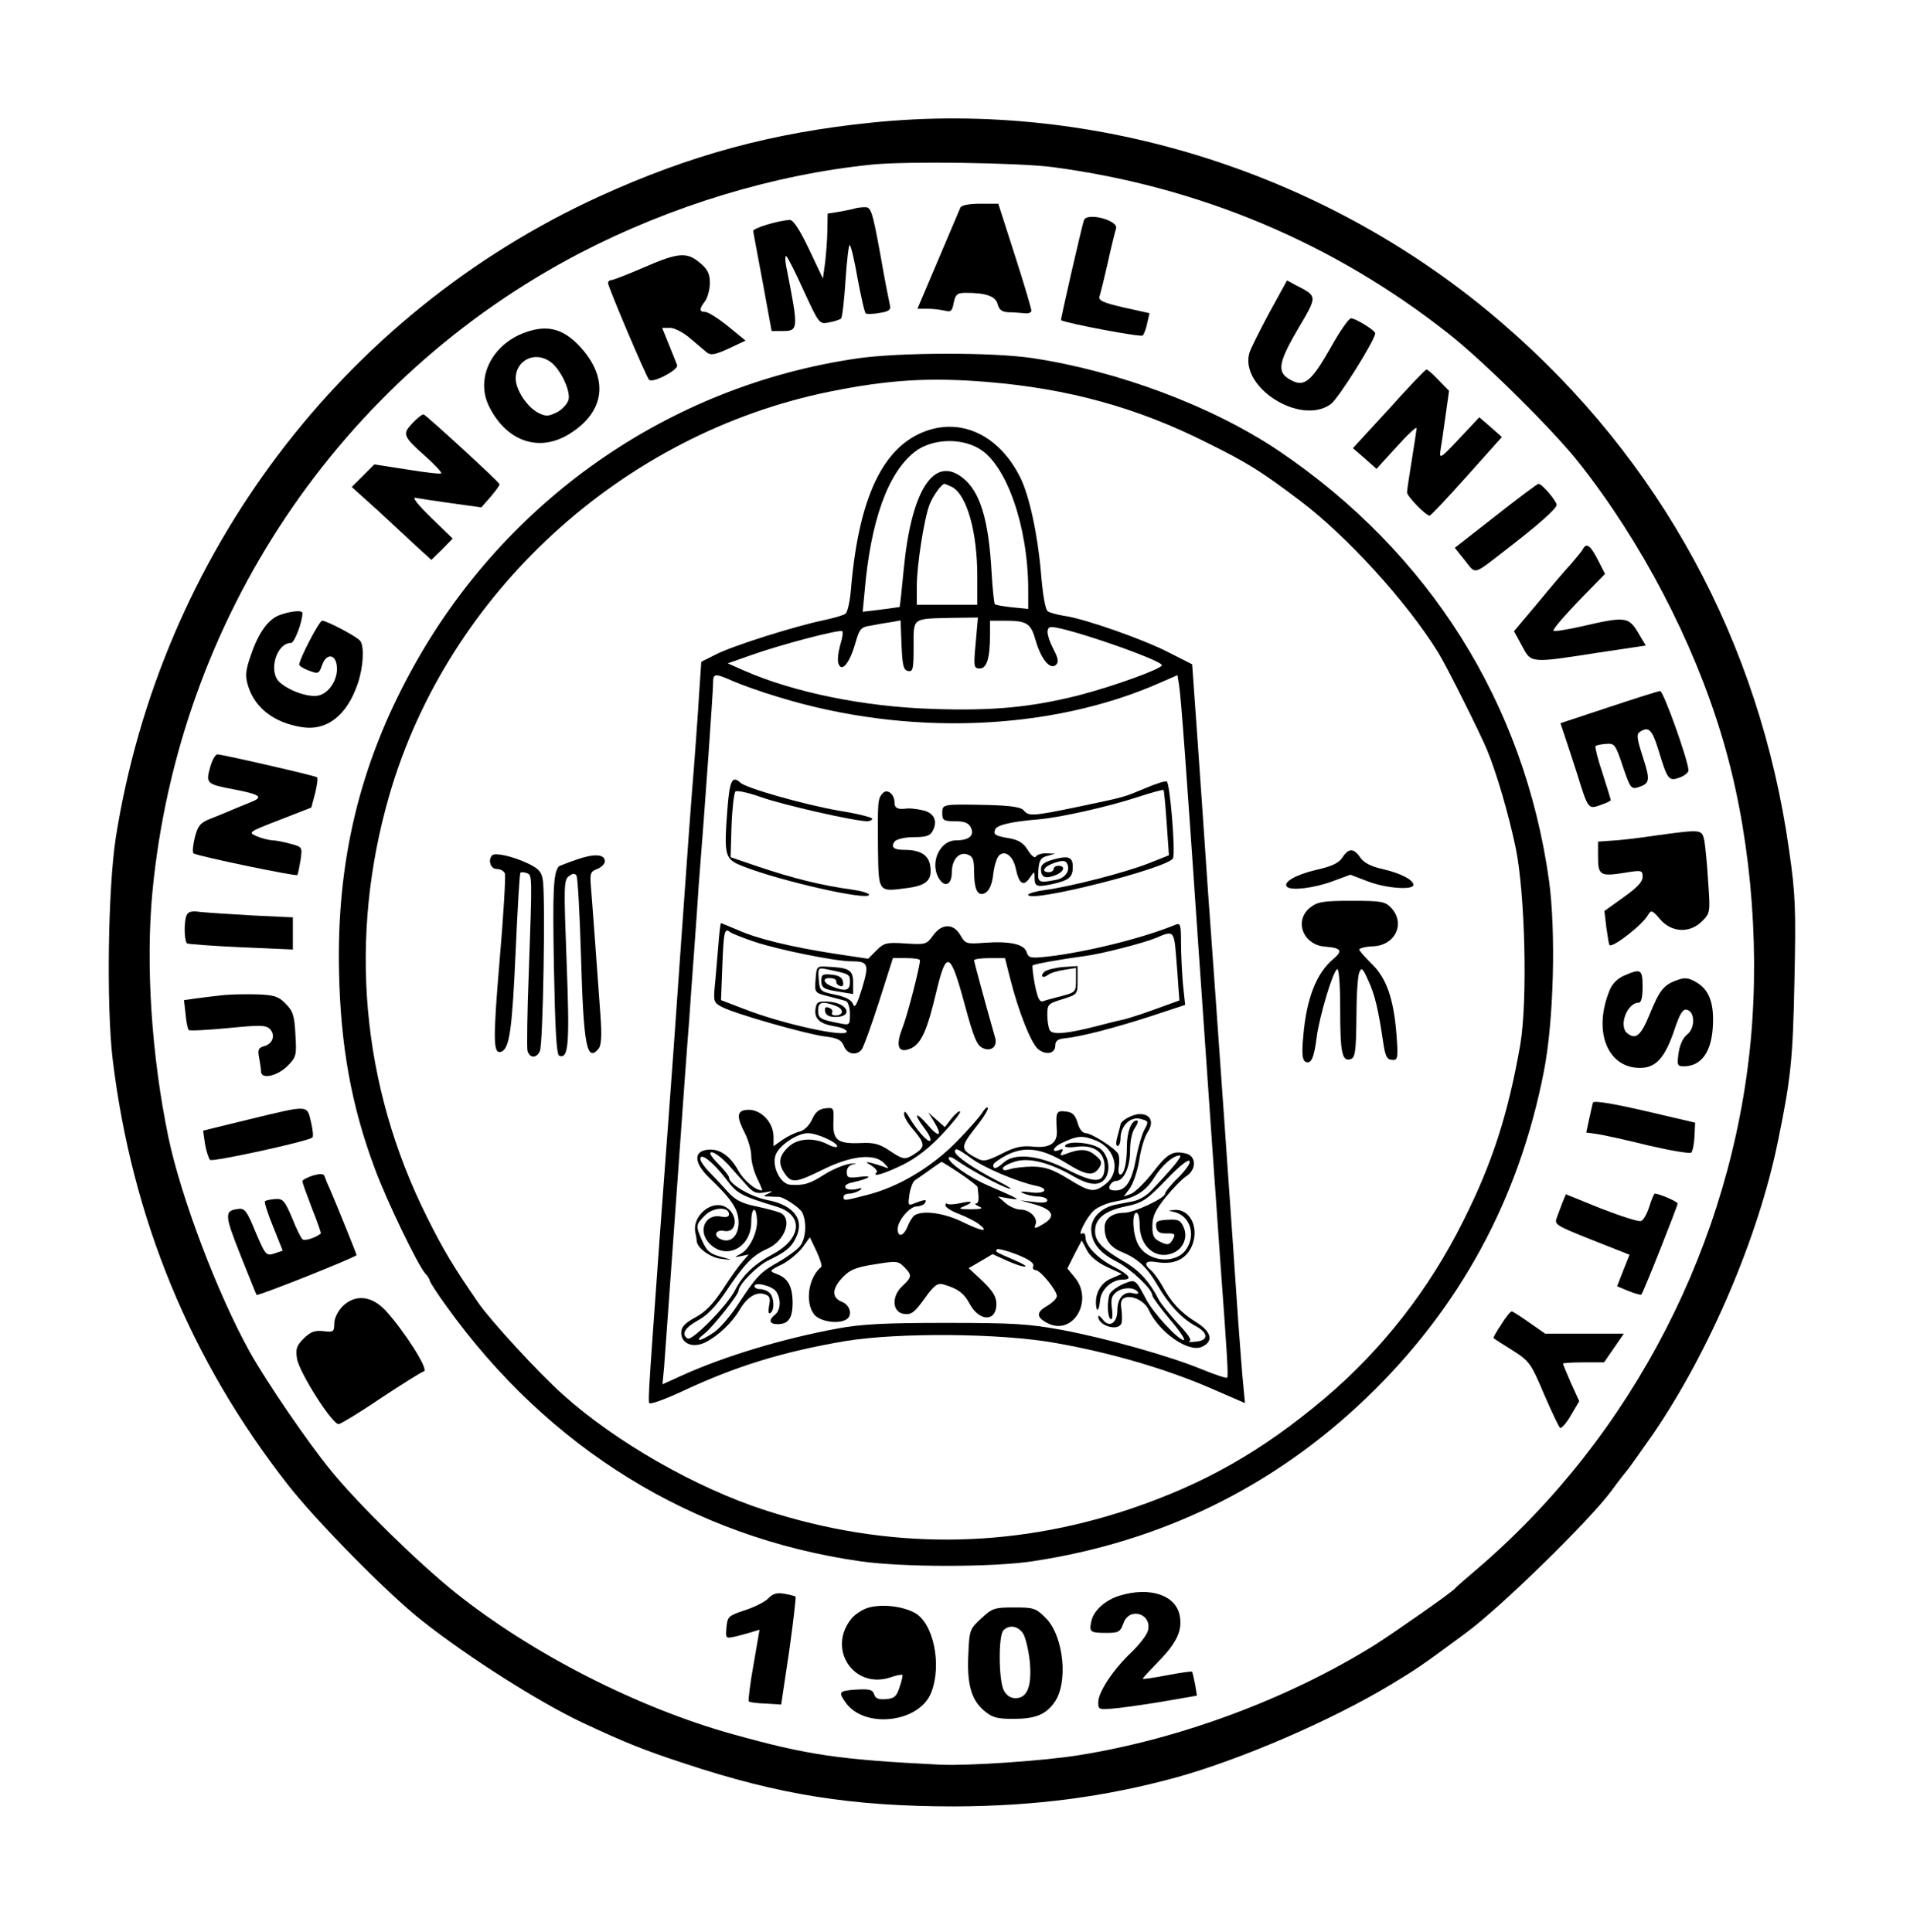 <?xml version="1.0" standalone="no"?>
<!DOCTYPE svg PUBLIC "-//W3C//DTD SVG 20010904//EN"
 "http://www.w3.org/TR/2001/REC-SVG-20010904/DTD/svg10.dtd">
<svg version="1.0" xmlns="http://www.w3.org/2000/svg"
 width="600pt" height="607pt" viewBox="0 0 600 607"
 preserveAspectRatio="xMidYMid meet">
<g transform="translate(0,607) scale(0.1,-0.1)"
fill="#000000" stroke="none">
<path d="M2740 5685 c-315 -32 -572 -102 -857 -232 -807 -369 -1378 -1125
-1519 -2013 -25 -160 -30 -530 -10 -699 61 -499 244 -944 550 -1335 89 -114
312 -341 421 -427 145 -115 369 -257 505 -321 137 -64 192 -86 320 -128 298
-99 526 -135 850 -135 252 1 472 30 695 91 205 57 485 178 673 291 84 51 91
55 237 163 110 81 386 351 456 445 24 33 47 62 50 65 3 3 40 55 82 115 177
259 331 619 392 919 41 199 47 257 52 506 5 226 3 272 -17 410 -92 652 -404
1226 -899 1653 -544 471 -1274 704 -1981 632z m567 -140 c460 -61 882 -238
1243 -523 111 -87 332 -306 411 -407 195 -247 358 -559 447 -855 88 -290 121
-638 92 -955 -59 -638 -371 -1244 -855 -1660 -39 -33 -72 -62 -75 -66 -10 -12
-186 -135 -250 -176 -271 -169 -611 -296 -930 -347 -110 -18 -349 -34 -436
-30 -320 16 -416 30 -653 96 -298 83 -631 253 -871 445 -117 94 -301 274 -388
380 -74 90 -203 279 -257 375 -102 184 -216 485 -256 675 -53 256 -72 542 -50
773 83 857 587 1611 1343 2005 285 148 609 247 918 278 106 11 459 6 567 -8z"/>
<path d="M3017 5418 c-3 -7 -35 -82 -70 -165 l-65 -153 32 0 c17 0 41 -3 54
-6 19 -5 23 -2 28 25 6 27 11 31 39 31 63 0 93 -11 99 -36 5 -18 14 -24 34
-25 15 0 37 -2 50 -3 12 -2 22 2 22 8 0 6 -23 84 -52 174 l-52 162 -57 0 c-36
0 -59 -5 -62 -12z"/>
<path d="M2685 5415 c-5 -2 -27 -6 -47 -10 l-38 -6 -1 -52 c0 -29 -4 -74 -7
-102 l-7 -50 -44 93 c-29 61 -50 92 -60 91 -38 -2 -116 -26 -115 -35 1 -5 14
-78 30 -161 l28 -153 33 0 c52 0 52 4 13 202 -4 21 -4 36 0 33 4 -2 29 -51 55
-109 48 -104 49 -105 79 -99 17 3 34 9 38 12 4 4 10 57 14 119 4 61 10 112 13
112 4 0 15 -47 25 -105 11 -58 22 -108 26 -110 4 -2 23 -2 44 2 27 4 35 10 32
22 -2 9 -17 82 -31 164 -25 136 -29 147 -49 146 -11 0 -25 -2 -31 -4z"/>
<path d="M3405 5378 c-7 -20 -74 -313 -72 -314 23 -11 251 -54 257 -48 4 5 11
23 14 40 l7 30 -81 18 c-65 15 -80 22 -76 35 3 9 15 57 26 106 11 50 23 98 26
107 8 26 -92 52 -101 26z"/>
<path d="M2023 5230 c-51 -22 -97 -40 -103 -40 -5 0 -10 -4 -10 -9 0 -12 120
-295 129 -304 12 -12 94 32 88 46 -3 7 -14 36 -26 65 l-21 52 25 0 c13 0 41
-14 62 -32 21 -18 45 -38 53 -45 13 -10 25 -8 69 12 l53 25 -55 45 c-31 25
-63 45 -71 45 -20 0 -20 9 -1 34 8 11 15 37 15 57 0 29 -7 43 -31 63 -41 35
-68 33 -176 -14z"/>
<path d="M3987 5087 c-30 -56 -58 -112 -62 -125 -32 -108 159 -230 255 -162
24 17 140 202 140 223 0 9 -62 47 -76 47 -7 0 -36 -42 -65 -94 -58 -102 -81
-122 -120 -102 -49 24 -46 52 17 160 64 109 64 104 -7 141 l-26 14 -56 -102z"/>
<path d="M1648 5025 c-103 -38 -154 -142 -113 -229 53 -110 154 -148 249 -92
110 65 130 165 51 262 -58 70 -111 87 -187 59z m80 -91 c32 -22 65 -91 58
-120 -4 -13 -20 -31 -36 -39 -26 -13 -35 -14 -57 -3 -36 17 -73 73 -73 109 0
57 60 87 108 53z"/>
<path d="M2693 4944 c-593 -86 -1110 -448 -1400 -979 -163 -297 -236 -601
-228 -950 5 -231 39 -420 112 -615 37 -101 135 -304 159 -331 8 -8 14 -19 14
-22 0 -4 23 -40 52 -80 321 -448 775 -727 1301 -802 133 -19 414 -19 540 0
405 61 759 234 1051 515 292 281 478 623 556 1025 31 157 38 438 16 599 -78
556 -375 1029 -848 1349 -208 140 -503 251 -775 292 -127 19 -420 18 -550 -1z
m409 -74 c254 -21 469 -80 688 -190 131 -65 169 -89 294 -183 148 -112 334
-316 434 -477 26 -42 130 -250 153 -305 30 -72 68 -202 90 -307 30 -144 38
-480 15 -618 -38 -219 -88 -374 -179 -555 -108 -217 -256 -406 -437 -559 -197
-166 -377 -268 -611 -347 -376 -126 -761 -128 -1144 -4 -218 70 -473 216 -637
364 -77 69 -225 230 -264 286 -80 116 -109 164 -162 270 -208 415 -249 880
-118 1330 185 633 731 1133 1384 1265 184 37 311 45 494 30z"/>
<path d="M2909 4716 c-134 -48 -210 -206 -235 -488 -3 -43 -11 -81 -18 -86 -6
-5 -38 -14 -71 -21 -90 -19 -284 -80 -336 -107 l-46 -23 -7 -103 c-3 -57 -11
-159 -16 -228 -6 -69 -24 -314 -40 -545 -16 -231 -34 -483 -40 -560 -24 -319
-31 -418 -50 -685 -11 -157 -13 -189 -11 -207 1 -7 43 8 104 36 171 80 315
124 513 158 167 27 486 25 659 -6 171 -30 343 -80 483 -140 l113 -49 -5 52
c-3 28 -10 119 -16 201 -12 181 -73 1052 -96 1365 -8 124 -23 332 -32 464
l-17 239 -75 38 c-80 41 -259 104 -325 114 -22 3 -46 10 -53 14 -8 5 -16 49
-22 122 -10 119 -37 245 -66 301 -65 129 -181 185 -295 144z m166 -55 c86 -49
154 -243 155 -440 l0 -64 -50 5 c-28 3 -52 7 -55 10 -2 2 -7 46 -10 98 -9 167
-36 256 -91 299 -90 71 -161 -38 -185 -287 -6 -64 -12 -118 -13 -119 0 0 -27
-4 -58 -8 l-58 -7 6 63 c19 223 73 373 157 439 52 41 142 46 202 11z m-84
-121 c46 -25 79 -140 79 -280 l0 -90 -95 0 -95 0 0 58 c0 66 23 213 40 257 11
28 38 65 47 65 2 0 13 -5 24 -10z m74 -490 c-7 -75 -6 -80 13 -80 22 0 32 33
32 106 l0 44 43 0 c74 0 85 -7 101 -64 18 -60 46 -92 64 -74 8 8 6 21 -9 49
-22 44 -24 69 -6 69 47 0 347 -104 347 -120 0 -11 -155 -67 -260 -94 -150 -38
-272 -50 -464 -43 -213 7 -433 52 -588 120 l-52 23 74 26 c92 33 280 82 286
75 3 -3 0 -23 -7 -45 -6 -22 -9 -48 -5 -57 10 -28 34 0 52 61 14 50 18 54 52
59 20 4 49 9 64 11 l27 5 3 -78 c3 -65 6 -78 21 -81 15 -3 17 6 17 77 0 92 -7
87 124 90 l78 1 -7 -80z m-762 -120 c25 -11 89 -34 143 -50 403 -124 854 -107
1198 45 l55 24 5 -32 c6 -35 23 -270 61 -827 30 -437 63 -908 70 -1005 20
-272 24 -339 20 -343 -2 -3 -37 9 -77 25 -101 42 -299 98 -443 125 -104 19
-153 22 -365 22 -191 0 -266 -4 -340 -18 -169 -31 -352 -86 -485 -146 l-64
-29 5 52 c2 29 20 273 39 542 19 270 37 517 40 550 2 33 9 128 15 210 6 83 13
179 15 215 20 249 45 608 45 632 0 33 4 34 63 8z"/>
<path d="M2285 3528 c-11 -149 -9 -157 50 -180 117 -46 395 -109 395 -89 0 5
-24 12 -52 16 -97 13 -188 36 -298 73 l-85 29 3 99 c2 54 8 103 12 107 4 5 40
-3 80 -17 66 -24 295 -76 334 -76 9 0 16 4 16 8 0 4 -47 16 -104 25 -105 18
-293 71 -310 88 -26 24 -34 7 -41 -83z"/>
<path d="M3596 3593 c-68 -28 -54 -25 -211 -58 -140 -29 -154 -30 -169 -11 -8
10 -39 15 -111 17 -146 3 -145 3 -145 -26 0 -22 4 -25 40 -25 28 0 42 -5 49
-18 14 -26 -4 -42 -45 -42 -55 0 -86 -77 -51 -125 18 -24 37 -11 37 24 0 40
22 65 48 57 18 -6 22 -15 22 -54 0 -60 13 -81 37 -66 11 7 20 28 23 57 3 26
11 52 18 59 19 19 45 -2 53 -41 10 -48 24 -57 43 -30 15 22 16 23 16 3 0 -30
6 -32 58 -21 51 12 62 21 62 54 0 30 -13 36 -60 23 -29 -8 -40 -16 -40 -30 0
-26 13 -32 44 -20 28 10 35 30 11 30 -8 0 -15 -4 -15 -10 0 -5 -7 -10 -15 -10
-26 0 -16 18 17 29 23 8 34 8 39 0 13 -22 -3 -47 -33 -53 -56 -11 -59 -9 -56
31 2 30 8 39 28 44 l25 7 -27 1 c-15 1 -30 -4 -34 -10 -3 -6 -14 2 -25 20 -13
22 -29 32 -56 37 -48 8 -53 12 -47 28 5 14 51 25 138 32 67 6 216 39 310 70
43 14 80 24 81 22 2 -2 6 -48 10 -104 l7 -101 -63 -25 c-73 -29 -248 -74 -326
-84 -29 -4 -53 -11 -53 -15 0 -28 445 85 455 115 8 22 -10 239 -20 241 -5 2
-37 -8 -69 -22z"/>
<path d="M2772 3577 c-15 -17 -15 -27 -14 -173 2 -139 0 -136 91 -124 62 8 80
25 73 70 -5 34 -31 50 -81 50 -34 0 -44 9 -30 27 7 7 32 13 60 13 38 0 51 4
59 20 17 32 3 58 -34 65 -18 4 -39 6 -47 5 -29 -4 -39 1 -39 19 0 27 -24 45
-38 28z"/>
<path d="M2256 3093 c-4 -43 -8 -99 -11 -125 -4 -44 -2 -49 24 -62 40 -21 261
-84 321 -92 42 -5 53 -11 61 -30 9 -26 40 -32 56 -11 5 6 30 74 54 149 l44
138 43 0 c23 0 42 -3 42 -7 -1 -24 -40 -175 -56 -215 -22 -57 -11 -79 29 -61
31 15 50 57 78 176 32 134 44 129 89 -37 29 -107 39 -131 58 -139 26 -12 46 6
38 33 -22 77 -66 237 -66 243 0 4 22 7 49 7 l48 0 17 -67 c25 -99 64 -198 86
-218 24 -21 55 -16 55 10 0 15 8 21 30 23 50 5 154 32 269 69 l109 36 -7 66
c-3 36 -6 95 -6 130 0 56 -2 62 -17 56 -101 -42 -280 -86 -400 -100 -56 -6
-62 -5 -68 14 -8 25 -53 35 -134 29 -55 -4 -59 -3 -74 24 -22 38 -59 37 -86
-1 -20 -28 -24 -29 -86 -25 -60 4 -68 2 -92 -22 l-26 -26 -106 16 c-135 21
-244 47 -305 75 -27 11 -50 21 -51 21 -2 0 -6 -35 -9 -77z m115 18 c75 -25
254 -61 302 -61 55 0 58 -8 35 -85 -16 -51 -23 -64 -28 -50 -5 13 -22 23 -56
30 -47 10 -49 11 -52 48 -3 35 -1 37 20 33 78 -16 78 -16 78 -41 0 -27 -13
-31 -54 -15 -30 11 -35 29 -7 27 11 0 19 -5 18 -10 -1 -5 4 -12 11 -14 9 -4
13 1 10 13 -2 13 -13 20 -36 22 -26 3 -32 0 -32 -17 0 -25 6 -29 58 -37 l42
-7 0 37 c0 39 -13 46 -82 49 -32 2 -33 1 -36 -40 -3 -42 -3 -42 40 -53 24 -6
49 -13 56 -15 6 -3 12 -20 12 -40 0 -36 -1 -36 -32 -30 -62 12 -68 16 -68 41
0 26 13 30 55 14 27 -10 26 -30 -1 -30 -8 0 -13 4 -10 9 3 5 -1 12 -10 15 -11
4 -14 1 -12 -12 2 -11 13 -17 32 -17 58 0 40 44 -20 48 -34 2 -39 -1 -42 -21
-5 -32 12 -48 58 -56 22 -3 40 -11 40 -17 0 -20 -202 24 -322 71 l-73 28 4
103 c4 112 7 125 24 111 7 -5 42 -19 78 -31z m1323 -38 c3 -38 7 -86 8 -107
l3 -39 -80 -29 c-44 -16 -89 -30 -100 -32 -11 -2 -47 -11 -81 -20 -90 -23
-137 -28 -146 -13 -4 6 -8 28 -8 48 0 34 2 36 48 50 47 15 47 15 47 59 l0 45
-45 -3 c-25 -2 -51 -9 -58 -14 -16 -14 -7 -24 10 -11 7 6 30 13 51 16 l37 6 0
-38 c0 -37 -2 -39 -44 -50 -24 -6 -50 -13 -58 -16 -12 -5 -18 7 -27 51 -6 32
-9 59 -7 61 3 4 92 20 161 29 56 7 190 42 228 58 52 23 55 21 61 -51z"/>
<path d="M2338 2582 c-23 -5 -23 -24 2 -72 11 -22 20 -54 20 -72 0 -19 9 -50
19 -71 10 -20 17 -37 15 -37 -20 0 -56 30 -74 61 -27 49 -60 71 -97 67 -45 -5
-43 -41 4 -87 73 -70 93 -101 93 -142 0 -41 -24 -65 -54 -53 -26 10 -19 32 8
27 46 -9 45 60 -1 78 -44 16 -98 -34 -89 -82 3 -13 5 -27 5 -30 3 -21 44 -51
78 -54 35 -4 35 -4 7 4 -45 11 -54 20 -70 57 -19 44 -18 47 11 76 26 26 75 28
75 3 0 -8 -9 -10 -25 -7 -52 10 -75 -49 -33 -88 53 -49 128 -7 128 71 0 46 15
53 18 8 3 -39 -23 -93 -51 -108 -22 -12 -22 -12 2 -7 l23 5 -19 -22 c-11 -12
-39 -51 -62 -87 -31 -47 -55 -72 -87 -89 -33 -18 -44 -30 -44 -48 0 -35 38
-50 78 -29 39 20 83 62 106 102 23 39 52 57 78 48 16 -5 19 -12 14 -36 -3 -18
-2 -27 4 -23 14 9 12 49 -2 63 -7 7 -20 12 -30 12 -10 0 -18 4 -18 9 0 15 54
2 68 -16 16 -23 15 -58 -3 -73 -22 -18 -18 -30 8 -30 34 0 47 19 47 69 -1 51
-15 76 -51 89 -23 9 -23 10 18 30 23 12 51 36 64 53 l23 32 21 -44 c11 -24 18
-46 15 -49 -41 -33 -52 -113 -22 -150 18 -22 76 -31 101 -15 20 12 12 45 -14
55 -33 13 -32 42 3 78 22 23 41 31 100 40 67 11 73 11 92 -8 26 -26 25 -32 -5
-60 -36 -33 -32 -84 6 -88 22 -3 33 6 63 48 30 42 41 50 59 45 44 -12 66 -28
83 -61 31 -57 84 -57 84 -1 0 23 -11 41 -43 72 l-44 41 38 22 37 22 44 -20
c24 -11 50 -20 58 -19 8 0 -7 9 -35 21 -58 25 -60 26 -53 33 3 3 31 -4 62 -16
38 -15 55 -27 52 -36 -3 -7 0 -13 7 -13 15 0 67 -64 67 -82 0 -7 -14 -21 -31
-31 -35 -20 -34 -36 4 -55 79 -38 143 73 83 145 l-23 28 22 44 23 44 16 -30
c9 -19 33 -39 63 -53 l47 -22 -32 -14 c-33 -13 -52 -46 -49 -83 2 -27 10 -18
13 16 4 33 37 63 71 63 32 0 21 15 -29 41 -49 25 -88 65 -88 91 0 11 -5 16
-10 13 -18 -11 12 49 36 72 13 11 42 24 66 28 62 11 95 30 123 74 25 40 60 71
81 71 11 0 -25 -43 -91 -112 -14 -15 -39 -29 -56 -32 -16 -3 -41 -8 -56 -11
-43 -9 -74 -40 -75 -74 -1 -43 25 -77 81 -105 45 -24 111 -86 111 -106 0 -5
25 -39 55 -75 31 -36 50 -65 44 -65 -18 0 -95 84 -118 127 -35 66 -34 65 -73
49 -20 -9 -38 -23 -42 -31 -9 -25 -7 -73 3 -79 5 -4 7 11 4 33 -4 31 -1 41 17
54 21 14 55 13 65 -3 3 -5 -4 -6 -15 -3 -29 8 -50 -15 -50 -54 0 -40 -26 -56
-46 -28 -8 10 -14 14 -14 9 0 -29 63 -48 73 -21 2 6 2 26 0 43 -4 22 -1 33 11
37 23 9 62 -11 74 -37 32 -71 126 -137 168 -117 37 17 30 47 -18 77 -49 30
-80 64 -107 115 -11 19 -27 41 -35 48 -26 21 -18 32 17 26 52 -9 90 7 109 46
27 56 0 120 -51 118 -22 -2 -23 -2 -5 -6 51 -10 72 -70 41 -117 -33 -50 -123
-41 -152 15 -17 32 -20 99 -5 99 6 0 10 -17 10 -38 0 -66 48 -109 101 -90 35
12 52 50 37 83 -10 22 -17 25 -50 23 -33 -2 -38 -5 -36 -22 2 -16 10 -21 31
-21 29 1 32 -2 18 -24 -8 -12 -14 -13 -35 -3 -21 10 -26 18 -26 50 0 31 9 50
42 91 23 28 52 58 65 66 32 21 31 63 -1 71 -42 10 -58 1 -105 -60 -25 -32 -56
-62 -69 -67 l-22 -8 20 27 c10 15 24 55 29 89 5 34 17 73 26 86 21 32 10 57
-25 57 -22 0 -60 -21 -60 -33 0 -1 -4 -17 -9 -35 -6 -20 -6 -32 0 -32 5 0 9
11 9 24 0 39 31 69 62 61 27 -7 27 -8 12 -36 -8 -16 -19 -55 -25 -87 -13 -72
-32 -102 -64 -102 -18 0 -23 4 -19 15 4 8 12 15 20 15 24 0 44 43 44 95 0 30
6 60 16 73 8 12 11 22 5 22 -17 0 -31 -36 -31 -82 0 -52 -9 -88 -21 -88 -5 0
-7 12 -4 28 2 15 1 32 -3 38 -12 19 -84 64 -101 64 -10 0 -21 13 -26 33 -8 25
-16 33 -37 35 -30 4 -32 -2 -28 -61 2 -39 -23 -55 -76 -49 -34 3 -56 -1 -98
-23 -46 -23 -57 -25 -77 -14 -53 28 -53 34 -5 96 25 31 43 60 39 63 -3 3 -10
-4 -17 -15 -6 -11 -42 -52 -81 -92 -79 -80 -182 -142 -281 -167 -73 -19 -74
-19 -74 -6 0 6 8 10 18 10 9 0 24 5 32 10 11 8 8 9 -11 4 -15 -3 -30 -1 -33 5
-4 6 5 13 21 16 53 12 70 23 26 18 -38 -5 -43 -3 -43 15 0 13 8 22 23 25 12 2
7 3 -11 1 -19 -2 -55 -17 -81 -33 -47 -30 -65 -36 -109 -33 -32 3 -60 62 -44
97 14 30 68 65 100 65 29 0 92 -29 92 -41 0 -5 -13 -3 -30 6 -45 23 -97 19
-125 -10 -29 -28 -31 -51 -9 -83 21 -30 35 -28 122 15 88 43 159 50 189 19 17
-18 17 -19 -2 -11 -11 4 -29 9 -40 12 -17 4 -17 2 3 -9 12 -8 19 -17 16 -21
-17 -17 23 -5 83 24 43 22 83 53 124 97 33 35 58 67 55 70 -3 3 -15 -7 -27
-22 l-21 -27 -26 23 -26 23 17 -27 c29 -47 18 -55 -18 -13 -40 46 -47 38 -10
-11 14 -18 21 -35 17 -38 -8 -5 -43 34 -69 79 -9 14 -12 16 -13 5 0 -9 13 -31
30 -50 36 -43 37 -53 5 -74 -32 -21 -37 -20 -82 10 -30 20 -48 25 -88 23 -73
-3 -89 8 -87 66 2 45 1 46 -25 43 -20 -2 -32 -12 -42 -35 -9 -19 -24 -34 -39
-38 -14 -3 -38 -15 -54 -26 l-28 -20 0 29 c0 51 -47 94 -92 84z m1107 -96 c60
-26 76 -98 29 -135 -36 -29 -50 -27 -119 16 -48 29 -70 37 -110 38 -27 0 -60
-4 -72 -8 -15 -5 -23 -4 -23 2 0 6 17 15 39 22 44 13 108 -3 184 -47 49 -28
79 -30 97 -9 20 25 14 73 -12 95 -24 20 -102 28 -112 11 -4 -5 11 -7 34 -4 55
8 90 -16 90 -62 0 -53 -28 -55 -118 -9 -87 45 -164 53 -199 22 -22 -20 -33
-23 -33 -8 0 5 19 19 42 31 57 29 112 22 189 -26 63 -39 85 -41 103 -12 9 15
6 22 -14 38 -24 20 -48 21 -94 3 -15 -6 -17 -4 -11 6 6 10 4 12 -8 7 -25 -10
-20 8 6 21 52 25 67 26 112 8z m-394 -55 c39 -29 145 -74 202 -86 45 -9 32
-27 -15 -21 -31 4 -37 3 -23 -3 11 -5 32 -10 48 -10 15 -1 27 -6 27 -12 0 -7
-15 -9 -42 -5 l-43 5 43 -12 c60 -17 70 -38 30 -62 -27 -16 -31 -16 -25 -2 8
21 -18 47 -48 47 -12 0 -33 9 -46 20 l-24 21 35 -6 c39 -6 39 -5 -67 41 -58
25 -123 71 -123 86 0 6 10 3 23 -6 42 -30 142 -84 167 -90 14 -4 -4 8 -40 26
-70 36 -130 77 -130 90 0 13 8 10 51 -21z m-765 -18 c19 -21 45 -51 59 -66 21
-24 31 -28 58 -23 24 5 27 4 12 -3 -19 -9 -19 -10 3 -10 12 -1 24 -1 27 -1 15
1 66 -33 75 -49 15 -30 12 -84 -8 -107 -9 -11 -39 -33 -67 -49 -57 -32 -69
-45 -128 -135 -23 -35 -57 -75 -76 -87 -43 -29 -63 -30 -27 -2 26 21 106 122
106 134 0 19 57 77 93 95 54 26 71 40 85 67 32 59 -2 107 -88 123 -51 10 -120
50 -120 71 0 5 -16 25 -35 44 -23 24 -29 35 -19 35 9 0 31 -17 50 -37z m-6
-46 c35 -47 45 -53 160 -88 85 -26 79 -100 -12 -149 -61 -33 -95 -66 -120
-115 -25 -48 -134 -159 -148 -150 -21 13 -9 34 33 57 28 15 57 45 87 90 58 87
85 115 131 135 54 24 79 92 42 112 -10 5 -45 14 -77 21 -45 9 -66 20 -88 44
-15 17 -41 45 -58 62 -16 16 -30 36 -30 43 0 22 40 -10 80 -62z m1421 3 c-23
-22 -41 -45 -41 -50 0 -14 -98 -60 -128 -60 -37 0 -62 -18 -62 -46 0 -39 17
-63 58 -79 47 -20 76 -47 109 -104 35 -60 76 -104 119 -127 41 -22 41 -46 -1
-49 -16 -2 -25 -1 -18 2 8 3 -7 24 -37 55 -26 29 -54 63 -61 77 -27 53 -61 91
-107 117 -69 40 -92 64 -92 96 0 40 30 64 96 78 53 11 65 19 128 84 41 43 70
66 73 58 3 -7 -14 -30 -36 -52z m-686 14 c30 -20 55 -40 56 -43 5 -39 4 -51
-5 -52 -6 0 -2 -4 9 -9 15 -6 9 -9 -25 -9 -37 0 -41 2 -22 9 33 14 27 19 -12
10 -19 -4 -37 -5 -40 -2 -4 3 -6 1 -6 -5 0 -6 19 -18 43 -27 23 -9 51 -23 61
-31 36 -27 11 -24 -48 5 -58 29 -126 39 -153 22 -6 -4 -16 -20 -22 -35 -12
-31 -31 -36 -31 -8 0 26 38 71 60 71 10 0 22 5 25 10 8 12 3 13 -29 1 -24 -10
-24 -9 -19 27 3 20 11 40 17 44 6 4 27 18 46 32 19 14 36 25 38 26 1 0 27 -16
57 -36z"/>
<path d="M4217 3376 c-12 -18 -34 -28 -83 -39 -64 -15 -105 -39 -91 -53 13
-13 85 -4 142 17 l57 21 55 -21 c57 -22 143 -28 143 -11 0 16 -41 37 -98 50
-36 8 -58 20 -69 36 -20 30 -37 30 -56 0z"/>
<path d="M1546 3383 c-14 -15 -5 -43 14 -43 11 0 23 -6 26 -14 3 -7 -4 -128
-16 -267 -22 -261 -21 -303 5 -293 26 10 34 72 45 318 6 132 12 242 15 244 2
3 11 2 20 -1 17 -7 17 -2 6 -316 -5 -123 -6 -232 -4 -242 7 -24 28 -25 39 -1
10 21 18 492 9 538 -4 26 -14 36 -48 52 -47 22 -101 34 -111 25z"/>
<path d="M1810 3369 c-29 -10 -54 -20 -55 -21 -17 -22 -19 -77 -15 -314 4
-201 8 -278 17 -281 29 -10 33 35 23 294 -9 237 -9 259 7 270 12 10 19 10 24
2 4 -6 10 -118 14 -248 8 -284 18 -340 55 -296 9 11 11 40 6 108 -11 151 -26
359 -30 405 -3 38 -1 44 20 52 13 5 24 16 24 24 0 23 -34 25 -90 5z"/>
<path d="M4116 3219 c-52 -41 -23 -118 47 -123 51 -4 56 -13 25 -39 -53 -45
-84 -124 -94 -243 -5 -52 -3 -73 6 -79 18 -11 28 11 36 75 8 64 50 206 64 215
6 4 10 -44 10 -127 0 -137 6 -165 34 -155 13 5 16 26 17 129 0 68 4 132 9 143
7 17 11 14 29 -27 20 -43 31 -90 46 -192 7 -47 12 -56 32 -56 14 0 15 11 10
78 -9 115 -32 180 -78 224 -21 21 -39 41 -39 45 0 4 19 9 42 10 71 2 104 72
58 121 -19 20 -31 22 -124 22 -89 0 -107 -3 -130 -21z"/>
<path d="M4363 4785 l-113 -123 37 -32 37 -33 63 69 c34 38 63 65 63 59 0 -5
-7 -50 -15 -100 -8 -49 -15 -95 -15 -102 0 -12 59 -73 71 -73 4 0 56 56 117
124 l110 123 -35 31 -36 31 -63 -67 c-59 -63 -63 -65 -59 -37 3 17 10 65 16
109 l11 78 -33 34 c-18 19 -35 34 -38 33 -4 0 -57 -56 -118 -124z"/>
<path d="M1296 4741 c-33 -35 -31 -41 42 -106 29 -26 51 -50 48 -52 -2 -3 -51
3 -107 12 l-103 16 -35 -35 -36 -36 80 -72 c43 -40 99 -92 124 -115 l46 -42
34 33 33 34 -68 66 c-41 40 -61 65 -49 62 11 -2 62 -10 113 -17 l94 -13 29 33
c16 19 29 36 28 40 -1 7 -227 214 -238 219 -4 1 -20 -11 -35 -27z"/>
<path d="M4698 4449 l-128 -100 32 -40 c35 -44 24 -47 125 31 104 80 163 132
163 144 -1 13 -46 66 -57 66 -4 0 -65 -46 -135 -101z"/>
<path d="M4973 4346 c-4 -8 -22 -29 -38 -48 -17 -18 -64 -73 -104 -122 l-75
-89 25 -46 c29 -55 25 -55 242 -21 l147 22 -25 42 c-29 48 -40 50 -177 18 -49
-11 -88 -17 -88 -13 0 8 46 60 117 132 l45 46 -21 41 c-24 48 -37 58 -48 38z"/>
<path d="M874 4136 c-36 -16 -65 -60 -89 -133 -14 -43 -15 -58 -5 -90 22 -68
81 -113 166 -127 80 -14 144 36 178 137 17 50 21 114 8 133 -7 12 -105 64
-120 64 -9 0 -72 -121 -72 -138 0 -4 14 -13 31 -19 29 -11 31 -10 41 18 13 37
42 35 46 -3 5 -40 -23 -85 -57 -93 -31 -7 -92 14 -123 42 -36 33 -10 123 36
123 11 0 36 66 36 94 0 11 -44 5 -76 -8z"/>
<path d="M5053 3848 l-151 -50 12 -36 c7 -21 25 -75 40 -122 35 -113 35 -113
74 -99 18 6 32 13 32 15 0 3 -12 41 -26 85 -15 44 -24 82 -22 85 3 3 18 6 34
7 26 2 29 -2 52 -71 22 -65 26 -72 46 -66 39 12 41 21 17 95 -19 59 -21 73 -9
80 27 18 38 7 58 -58 28 -93 32 -98 66 -86 16 6 29 16 28 24 -2 34 -79 249
-89 248 -5 0 -78 -23 -162 -51z"/>
<path d="M660 3659 c-14 -50 -11 -53 75 -69 83 -16 94 -24 53 -40 -18 -7 -46
-19 -63 -26 -16 -7 -46 -19 -66 -27 -30 -12 -38 -22 -47 -58 -6 -24 -8 -47 -4
-50 9 -8 322 -73 326 -68 2 2 6 23 10 46 6 42 6 42 -31 52 -21 6 -47 11 -58
11 -11 1 -33 6 -49 13 -27 12 -26 13 72 51 l100 39 12 45 c6 24 9 47 6 50 -6
5 -293 71 -313 72 -7 0 -17 -19 -23 -41z"/>
<path d="M5200 3445 c-52 -8 -114 -15 -137 -16 l-43 -3 0 -48 c0 -58 7 -62 83
-50 55 9 57 8 57 -13 0 -16 -18 -34 -60 -64 l-60 -43 6 -51 c4 -29 8 -54 10
-56 9 -10 105 64 122 96 9 15 13 13 37 -15 36 -42 93 -45 132 -6 25 25 26 28
19 123 -3 54 -9 112 -12 130 -8 36 -7 36 -154 16z"/>
<path d="M586 3194 c-9 -23 -7 -82 2 -88 4 -2 81 -8 170 -12 l162 -7 0 51 0
50 -127 6 c-71 4 -144 9 -164 11 -27 4 -38 1 -43 -11z"/>
<path d="M5102 3005 c-21 -9 -38 -26 -46 -47 -52 -128 -7 -243 96 -243 50 0
79 32 109 123 16 47 25 62 37 60 27 -5 28 -58 2 -78 -13 -10 -23 -32 -27 -58
-5 -38 -4 -42 16 -42 56 0 89 46 92 132 3 69 -13 109 -52 132 -24 14 -36 16
-60 7 -43 -15 -56 -32 -87 -108 -27 -66 -43 -80 -69 -60 -30 22 -2 97 35 97 8
0 12 18 12 50 0 55 -5 58 -58 35z"/>
<path d="M705 2944 c-22 -2 -60 -7 -84 -10 l-43 -6 5 -44 c2 -25 7 -47 10 -50
3 -3 58 0 122 6 102 10 120 10 133 -3 18 -19 9 -47 -19 -54 -17 -5 -20 -11
-15 -36 3 -16 6 -36 6 -43 0 -26 50 -15 82 16 29 29 30 34 26 100 -3 60 -8 74
-31 97 -22 23 -36 27 -89 29 -35 1 -81 0 -103 -2z"/>
<path d="M5004 2606 c-2 -6 -7 -30 -12 -52 l-9 -42 36 -5 c20 -3 92 -19 161
-36 69 -16 129 -26 133 -22 4 4 9 27 10 51 l2 43 -158 37 c-105 24 -160 33
-163 26z"/>
<path d="M781 2553 l-143 -35 6 -42 c4 -22 11 -45 16 -50 7 -7 298 56 321 70
4 2 2 24 -4 49 -13 55 -5 54 -196 8z"/>
<path d="M983 2377 c-18 -6 -33 -14 -33 -18 0 -5 14 -43 30 -85 17 -42 29 -78
28 -79 -17 -14 -52 -25 -58 -18 -5 4 -20 35 -33 68 -23 54 -29 60 -53 58 -14
-1 -29 -4 -32 -7 -2 -3 9 -39 26 -80 l30 -75 -26 -9 c-26 -8 -28 -6 -59 67
-27 66 -34 76 -54 73 -45 -5 -44 -18 6 -144 27 -68 50 -125 51 -126 3 -5 314
119 314 125 0 4 -62 157 -84 208 -8 17 -15 35 -17 41 -3 7 -14 7 -36 1z"/>
<path d="M4909 2294 c-5 -13 -13 -35 -18 -48 -9 -23 -6 -25 109 -71 l119 -47
-20 -50 -19 -49 36 -15 c20 -8 38 -13 40 -11 6 5 114 278 114 286 0 6 -58 31
-72 31 -2 0 -10 -18 -17 -41 -7 -22 -18 -42 -26 -45 -7 -3 -63 15 -125 39
l-111 45 -10 -24z"/>
<path d="M1075 1965 c-14 -15 -25 -37 -25 -53 0 -26 -3 -28 -34 -24 -28 3 -40
-2 -62 -23 -22 -22 -26 -33 -21 -63 6 -42 111 -208 131 -206 7 1 67 37 133 82
67 44 127 82 135 84 15 6 -63 128 -121 191 -44 47 -96 52 -136 12z"/>
<path d="M4716 1909 c-15 -22 -26 -42 -24 -43 2 -2 28 -19 59 -38 53 -34 58
-40 99 -137 24 -56 47 -104 51 -107 4 -2 20 15 34 40 l26 44 -26 57 c-14 32
-25 59 -25 61 0 2 29 4 65 4 l64 0 31 45 31 45 -124 0 -123 0 -50 35 c-27 19
-52 35 -55 35 -4 0 -19 -18 -33 -41z"/>
<path d="M2413 1048 c-11 -11 -45 -28 -74 -37 -51 -17 -54 -20 -57 -54 -3 -35
-3 -35 30 -28 18 5 42 11 54 15 l20 6 -19 -110 c-11 -61 -17 -113 -15 -115 2
-3 26 -6 53 -7 l49 -3 25 167 c13 93 22 170 20 172 -2 2 -18 6 -35 9 -23 4
-36 1 -51 -15z"/>
<path d="M3517 1057 c-46 -14 -83 -48 -89 -82 -7 -32 -3 -35 48 -35 38 0 43 3
53 30 18 53 91 31 77 -23 -3 -13 -27 -44 -52 -68 -57 -54 -104 -125 -104 -157
0 -24 1 -24 63 -18 34 4 104 14 155 23 l92 16 -6 36 c-4 20 -8 37 -9 39 -2 2
-37 -3 -79 -11 -42 -8 -76 -13 -76 -11 0 3 22 26 48 53 58 59 77 98 68 145
-12 65 -94 92 -189 63z"/>
<path d="M2730 1020 c-19 -5 -44 -21 -56 -36 -76 -95 8 -221 122 -184 19 7 37
10 39 8 1 -1 -2 -19 -9 -38 -9 -29 -16 -36 -43 -38 -23 -2 -33 2 -37 15 -5 15
-14 17 -56 15 -55 -4 -57 -7 -34 -40 58 -84 231 -65 269 30 35 88 7 221 -53
252 -39 20 -98 27 -142 16z"/>
<path d="M3083 986 c-36 -33 -38 -37 -41 -111 -5 -95 9 -145 49 -179 26 -22
40 -26 92 -26 69 0 101 13 128 50 46 61 31 210 -26 267 -31 31 -38 33 -99 33
-61 0 -69 -2 -103 -34z m131 -48 c8 -13 17 -52 21 -88 7 -78 -8 -115 -45 -115
-16 0 -29 9 -37 25 -16 32 -17 172 -1 188 19 19 46 14 62 -10z"/>
</g>
</svg>
